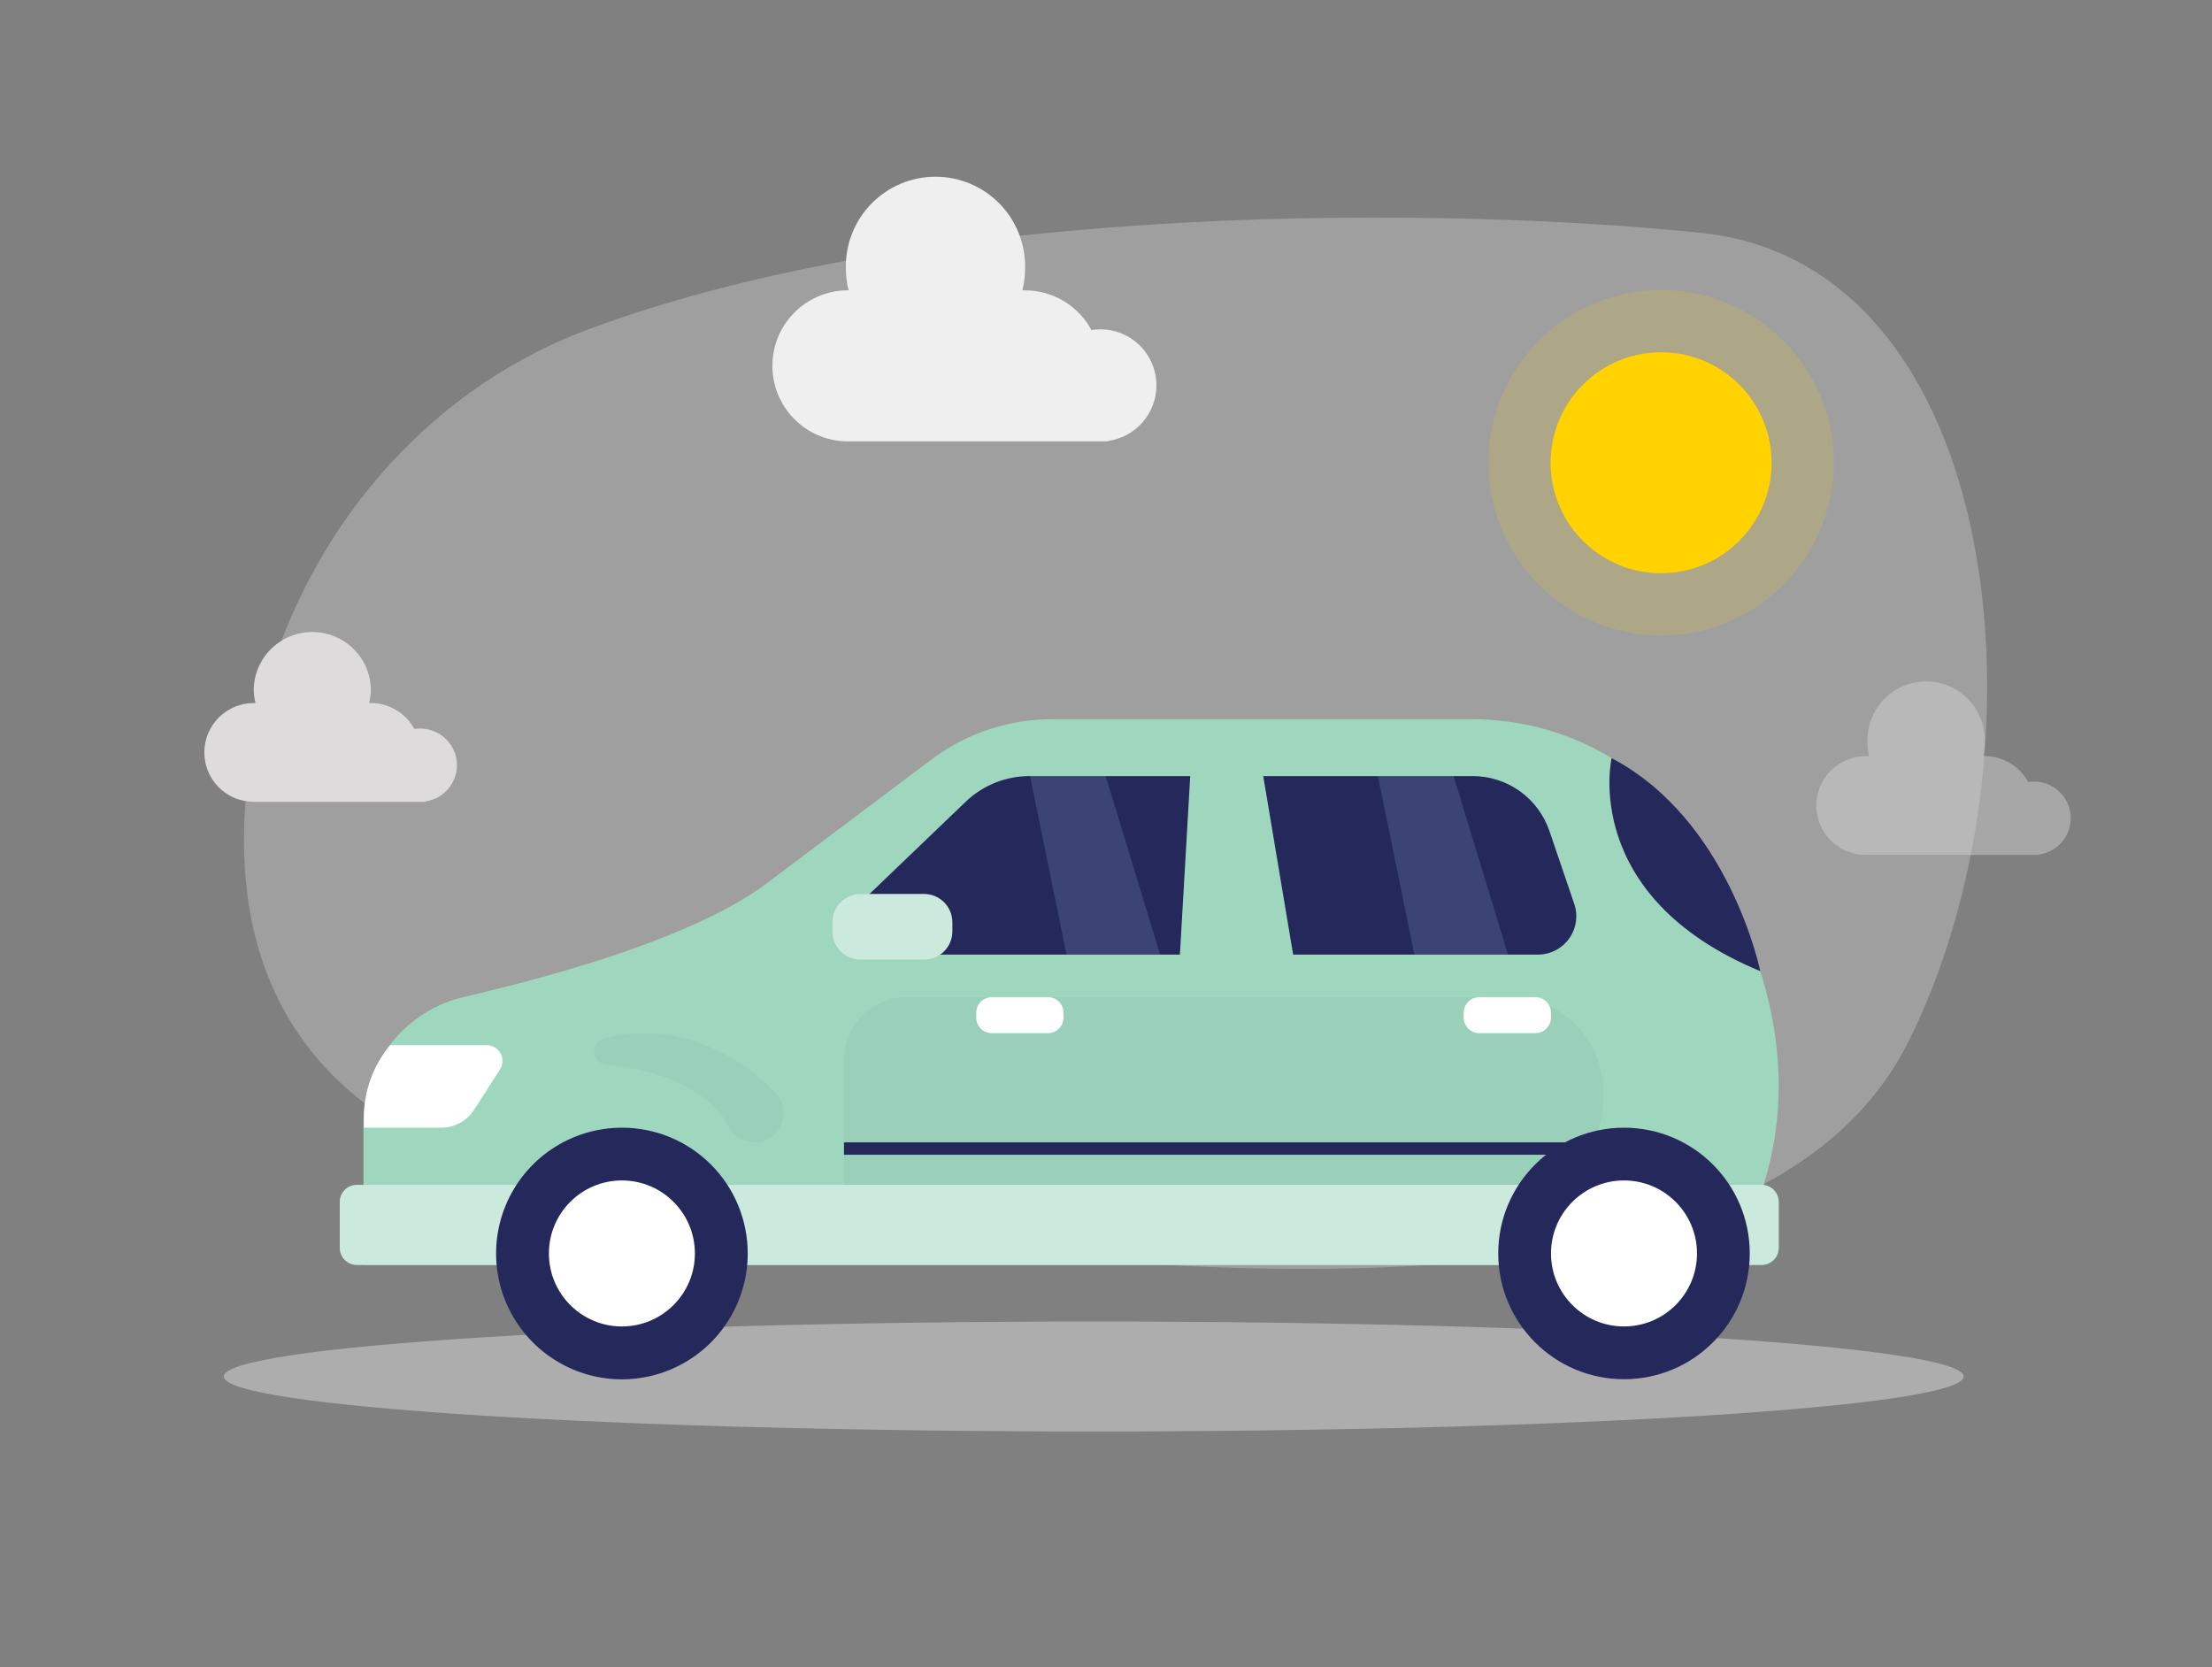 <svg width="406" height="306" viewBox="0 0 406 306" fill="none" xmlns="http://www.w3.org/2000/svg">
<rect x="0" y="0" width="406" height="306" fill="#808080" stroke="none"/>
<path opacity="0.3" d="M107.813 60.513C74.856 72.814 50.415 104.087 45.594 141.885C41.534 173.746 51.237 208.946 108.361 218.974C219.514 238.483 323.612 244.045 350.175 191.397C376.738 138.749 368.587 48.566 312.184 42.73C267.341 38.091 172.164 36.447 107.813 60.513Z" fill="#E6E6E6"/>
<path opacity="0.43" d="M380.067 150.169C380.067 149.285 379.893 148.411 379.554 147.595C379.216 146.779 378.72 146.038 378.095 145.414C377.47 144.79 376.728 144.295 375.912 143.958C375.095 143.621 374.221 143.448 373.337 143.449C372.977 143.449 372.617 143.48 372.261 143.541C371.487 142.099 370.336 140.894 368.931 140.053C367.527 139.213 365.92 138.77 364.283 138.77H363.949C364.169 137.918 364.281 137.042 364.283 136.162C364.328 134.722 364.082 133.287 363.562 131.944C363.041 130.601 362.256 129.375 361.253 128.341C360.25 127.307 359.05 126.485 357.723 125.923C356.396 125.362 354.97 125.072 353.53 125.072C352.089 125.072 350.663 125.362 349.336 125.923C348.009 126.485 346.809 127.307 345.806 128.341C344.803 129.375 344.018 130.601 343.497 131.944C342.977 133.287 342.731 134.722 342.776 136.162C342.768 137.047 342.867 137.929 343.07 138.791H342.745C341.53 138.75 340.319 138.954 339.185 139.391C338.05 139.828 337.015 140.489 336.141 141.334C335.267 142.179 334.572 143.192 334.097 144.311C333.623 145.43 333.378 146.634 333.378 147.849C333.378 149.065 333.623 150.269 334.097 151.388C334.572 152.507 335.267 153.52 336.141 154.365C337.015 155.21 338.05 155.871 339.185 156.308C340.319 156.745 341.53 156.949 342.745 156.908H374.21V156.847C375.832 156.637 377.321 155.843 378.399 154.614C379.478 153.384 380.07 151.804 380.067 150.169Z" fill="#DDDBDB"/>
<path opacity="0.45" d="M200.747 262.731C288.93 262.731 360.416 258.214 360.416 252.642C360.416 247.07 288.93 242.553 200.747 242.553C112.564 242.553 41.077 247.07 41.077 252.642C41.077 258.214 112.564 262.731 200.747 262.731Z" fill="#E6E6E6"/>
<path d="M140.709 162.135L170.987 139.379C177.353 134.596 185.1 132.01 193.063 132.01H270.203C278.377 131.997 286.425 134.019 293.623 137.892C300.82 141.765 306.941 147.369 311.432 154.198C323.897 173.229 335.051 202.258 317.056 232.16H66.716V206.206C66.713 200.817 68.537 195.585 71.89 191.365C75.243 187.146 79.928 184.187 85.179 182.973C102.515 178.954 127.799 171.838 140.709 162.135Z" fill="#9ED6BE"/>
<path opacity="0.03" d="M154.909 217.463V194.473C154.909 191.437 156.116 188.525 158.263 186.377C160.41 184.23 163.322 183.024 166.359 183.024H276.933C281.269 182.989 285.458 184.596 288.658 187.521C291.859 190.447 293.834 194.475 294.188 198.797C294.635 203.359 293.668 207.948 291.417 211.941L278.77 217.463H154.909Z" fill="black"/>
<path d="M323.328 217.463H65.508C63.77 217.463 62.362 218.872 62.362 220.609V229.024C62.362 230.762 63.77 232.17 65.508 232.17H323.328C325.066 232.17 326.475 230.762 326.475 229.024V220.609C326.475 218.872 325.066 217.463 323.328 217.463Z" fill="#9ED6BE"/>
<path opacity="0.46" d="M323.328 217.463H65.508C63.77 217.463 62.362 218.872 62.362 220.609V229.024C62.362 230.762 63.77 232.17 65.508 232.17H323.328C325.066 232.17 326.475 230.762 326.475 229.024V220.609C326.475 218.872 325.066 217.463 323.328 217.463Z" fill="white"/>
<path d="M298.075 253.141C310.822 253.141 321.156 242.807 321.156 230.06C321.156 217.312 310.822 206.979 298.075 206.979C285.328 206.979 274.994 217.312 274.994 230.06C274.994 242.807 285.328 253.141 298.075 253.141Z" fill="#24285B"/>
<path d="M298.075 243.456C305.475 243.456 311.473 237.458 311.473 230.058C311.473 222.659 305.475 216.66 298.075 216.66C290.676 216.66 284.677 222.659 284.677 230.058C284.677 237.458 290.676 243.456 298.075 243.456Z" fill="white"/>
<path d="M137.238 230.06C137.24 234.627 135.888 239.093 133.352 242.891C130.815 246.69 127.21 249.651 122.991 251.4C118.771 253.15 114.128 253.608 109.648 252.719C105.168 251.829 101.053 249.63 97.823 246.401C94.592 243.172 92.392 239.058 91.5 234.578C90.608 230.099 91.065 225.455 92.812 221.235C94.56 217.016 97.519 213.409 101.317 210.871C105.115 208.333 109.579 206.979 114.147 206.979C117.18 206.975 120.183 207.569 122.986 208.727C125.789 209.886 128.335 211.585 130.48 213.729C132.625 215.873 134.326 218.419 135.486 221.221C136.645 224.024 137.241 227.027 137.238 230.06Z" fill="#24285B"/>
<path d="M114.147 243.456C121.546 243.456 127.545 237.458 127.545 230.058C127.545 222.659 121.546 216.66 114.147 216.66C106.747 216.66 100.749 222.659 100.749 230.058C100.749 237.458 106.747 243.456 114.147 243.456Z" fill="white"/>
<path d="M177.26 147.143L154.93 168.549C154.373 169.083 153.989 169.771 153.826 170.525C153.663 171.278 153.73 172.064 154.017 172.779C154.304 173.495 154.798 174.109 155.436 174.542C156.075 174.974 156.828 175.206 157.599 175.208H282.271C283.392 175.208 284.496 174.941 285.493 174.429C286.489 173.917 287.349 173.174 288.001 172.263C288.653 171.352 289.079 170.298 289.242 169.19C289.405 168.082 289.302 166.95 288.94 165.89L284.383 152.512C283.382 149.575 281.488 147.025 278.965 145.219C276.442 143.414 273.417 142.443 270.315 142.443H188.952C184.595 142.445 180.406 144.128 177.26 147.143Z" fill="#24285B"/>
<path d="M295.801 139.145C295.801 139.145 289.955 164.52 323.085 178.242C323.085 178.242 317.472 150.553 295.801 139.145Z" fill="#24285B"/>
<path opacity="0.03" d="M111.305 195.427C110.724 195.375 110.18 195.118 109.77 194.702C109.361 194.286 109.112 193.738 109.068 193.156C109.024 192.574 109.188 191.996 109.531 191.523C109.874 191.051 110.373 190.715 110.939 190.576C116.688 189.069 122.761 189.363 128.337 191.418C133.776 193.346 138.657 196.584 142.547 200.848C143.17 201.554 143.595 202.413 143.776 203.338C143.958 204.262 143.89 205.218 143.58 206.108C143.27 206.997 142.729 207.788 142.012 208.4C141.296 209.011 140.429 209.421 139.502 209.587C138.391 209.793 137.243 209.643 136.223 209.156C135.204 208.669 134.365 207.871 133.828 206.877C131.777 202.949 126.205 196.93 111.305 195.427Z" fill="black"/>
<path d="M218.651 139.145L216.165 182.099H238.505L231.308 139.145H218.651Z" fill="#9ED6BE"/>
<path d="M289.945 209.668H154.909V211.942H289.945V209.668Z" fill="#24285B"/>
<path d="M192.353 183.023H182.03C180.461 183.023 179.188 184.296 179.188 185.865V186.779C179.188 188.349 180.461 189.621 182.03 189.621H192.353C193.922 189.621 195.195 188.349 195.195 186.779V185.865C195.195 184.296 193.922 183.023 192.353 183.023Z" fill="white"/>
<path d="M281.825 183.023H271.502C269.933 183.023 268.66 184.296 268.66 185.865V186.779C268.66 188.349 269.933 189.621 271.502 189.621H281.825C283.394 189.621 284.667 188.349 284.667 186.779V185.865C284.667 184.296 283.394 183.023 281.825 183.023Z" fill="white"/>
<path opacity="0.16" d="M252.897 142.443L259.607 175.208H276.791L266.803 142.443H252.897Z" fill="#BED9F4"/>
<path opacity="0.16" d="M189.054 142.443L195.753 175.208H212.937L202.949 142.443H189.054Z" fill="#BED9F4"/>
<path d="M169.596 164.084H157.975C155.104 164.084 152.778 166.411 152.778 169.281V170.935C152.778 173.805 155.104 176.132 157.975 176.132H169.596C172.466 176.132 174.793 173.805 174.793 170.935V169.281C174.793 166.411 172.466 164.084 169.596 164.084Z" fill="#9ED6BE"/>
<path opacity="0.46" d="M169.596 164.084H157.975C155.104 164.084 152.778 166.411 152.778 169.281V170.935C152.778 173.805 155.104 176.132 157.975 176.132H169.596C172.466 176.132 174.793 173.805 174.793 170.935V169.281C174.793 166.411 172.466 164.084 169.596 164.084Z" fill="white"/>
<path d="M71.537 191.834H89.32C89.84 191.832 90.352 191.97 90.8 192.234C91.249 192.498 91.617 192.878 91.868 193.335C92.118 193.791 92.241 194.306 92.223 194.826C92.205 195.346 92.047 195.852 91.766 196.29L87.026 203.679C86.379 204.691 85.487 205.523 84.433 206.1C83.38 206.676 82.198 206.978 80.997 206.978H66.787V205.1C66.786 200.249 68.493 195.552 71.608 191.834H71.537Z" fill="white"/>
<path d="M304.886 105.214C316.086 105.214 325.165 96.134 325.165 84.934C325.165 73.734 316.086 64.654 304.886 64.654C293.686 64.654 284.606 73.734 284.606 84.934C284.606 96.134 293.686 105.214 304.886 105.214Z" fill="#FFD200"/>
<path opacity="0.15" d="M304.886 116.633C322.392 116.633 336.584 102.441 336.584 84.935C336.584 67.428 322.392 53.236 304.886 53.236C287.379 53.236 273.187 67.428 273.187 84.935C273.187 102.441 287.379 116.633 304.886 116.633Z" fill="#FFD200"/>
<path d="M212.257 70.724C212.254 68 211.171 65.387 209.246 63.46C207.32 61.533 204.709 60.447 201.985 60.442C201.431 60.448 200.878 60.495 200.331 60.584C199.148 58.381 197.392 56.54 195.247 55.255C193.103 53.97 190.65 53.29 188.151 53.286H187.653C187.98 51.982 188.146 50.642 188.151 49.297C188.205 47.103 187.82 44.92 187.018 42.877C186.216 40.833 185.013 38.971 183.48 37.4C181.947 35.829 180.116 34.58 178.093 33.727C176.07 32.875 173.898 32.435 171.702 32.435C169.507 32.435 167.335 32.875 165.312 33.727C163.289 34.58 161.457 35.829 159.925 37.4C158.392 38.971 157.189 40.833 156.387 42.877C155.585 44.92 155.2 47.103 155.254 49.297C155.257 50.643 155.427 51.983 155.762 53.286C155.589 53.286 155.427 53.286 155.254 53.286C151.643 53.384 148.213 54.887 145.694 57.476C143.174 60.064 141.765 63.534 141.765 67.146C141.765 70.758 143.174 74.228 145.694 76.817C148.213 79.405 151.643 80.908 155.254 81.006H203.355V80.935C205.823 80.598 208.086 79.378 209.723 77.5C211.36 75.623 212.26 73.215 212.257 70.724Z" fill="#EFEFEF"/>
<path d="M83.87 140.464C83.872 139.579 83.7 138.701 83.363 137.883C83.026 137.064 82.531 136.32 81.906 135.693C81.281 135.065 80.538 134.568 79.72 134.229C78.902 133.889 78.025 133.714 77.14 133.714C76.776 133.719 76.413 133.749 76.054 133.806C75.279 132.364 74.128 131.16 72.723 130.32C71.319 129.48 69.713 129.036 68.076 129.035H67.741C67.962 128.183 68.074 127.307 68.076 126.427C67.99 123.632 66.82 120.98 64.812 119.033C62.805 117.087 60.118 115.998 57.322 115.998C54.526 115.998 51.84 117.087 49.832 119.033C47.825 120.98 46.654 123.632 46.568 126.427C46.572 127.306 46.681 128.182 46.893 129.035H46.568C44.164 129.035 41.859 129.99 40.159 131.69C38.459 133.39 37.504 135.695 37.504 138.099C37.504 140.503 38.459 142.808 40.159 144.508C41.859 146.208 44.164 147.163 46.568 147.163H78.033V147.102C79.643 146.885 81.119 146.093 82.192 144.873C83.264 143.654 83.86 142.088 83.87 140.464Z" fill="#DDDBDB"/>
</svg>
